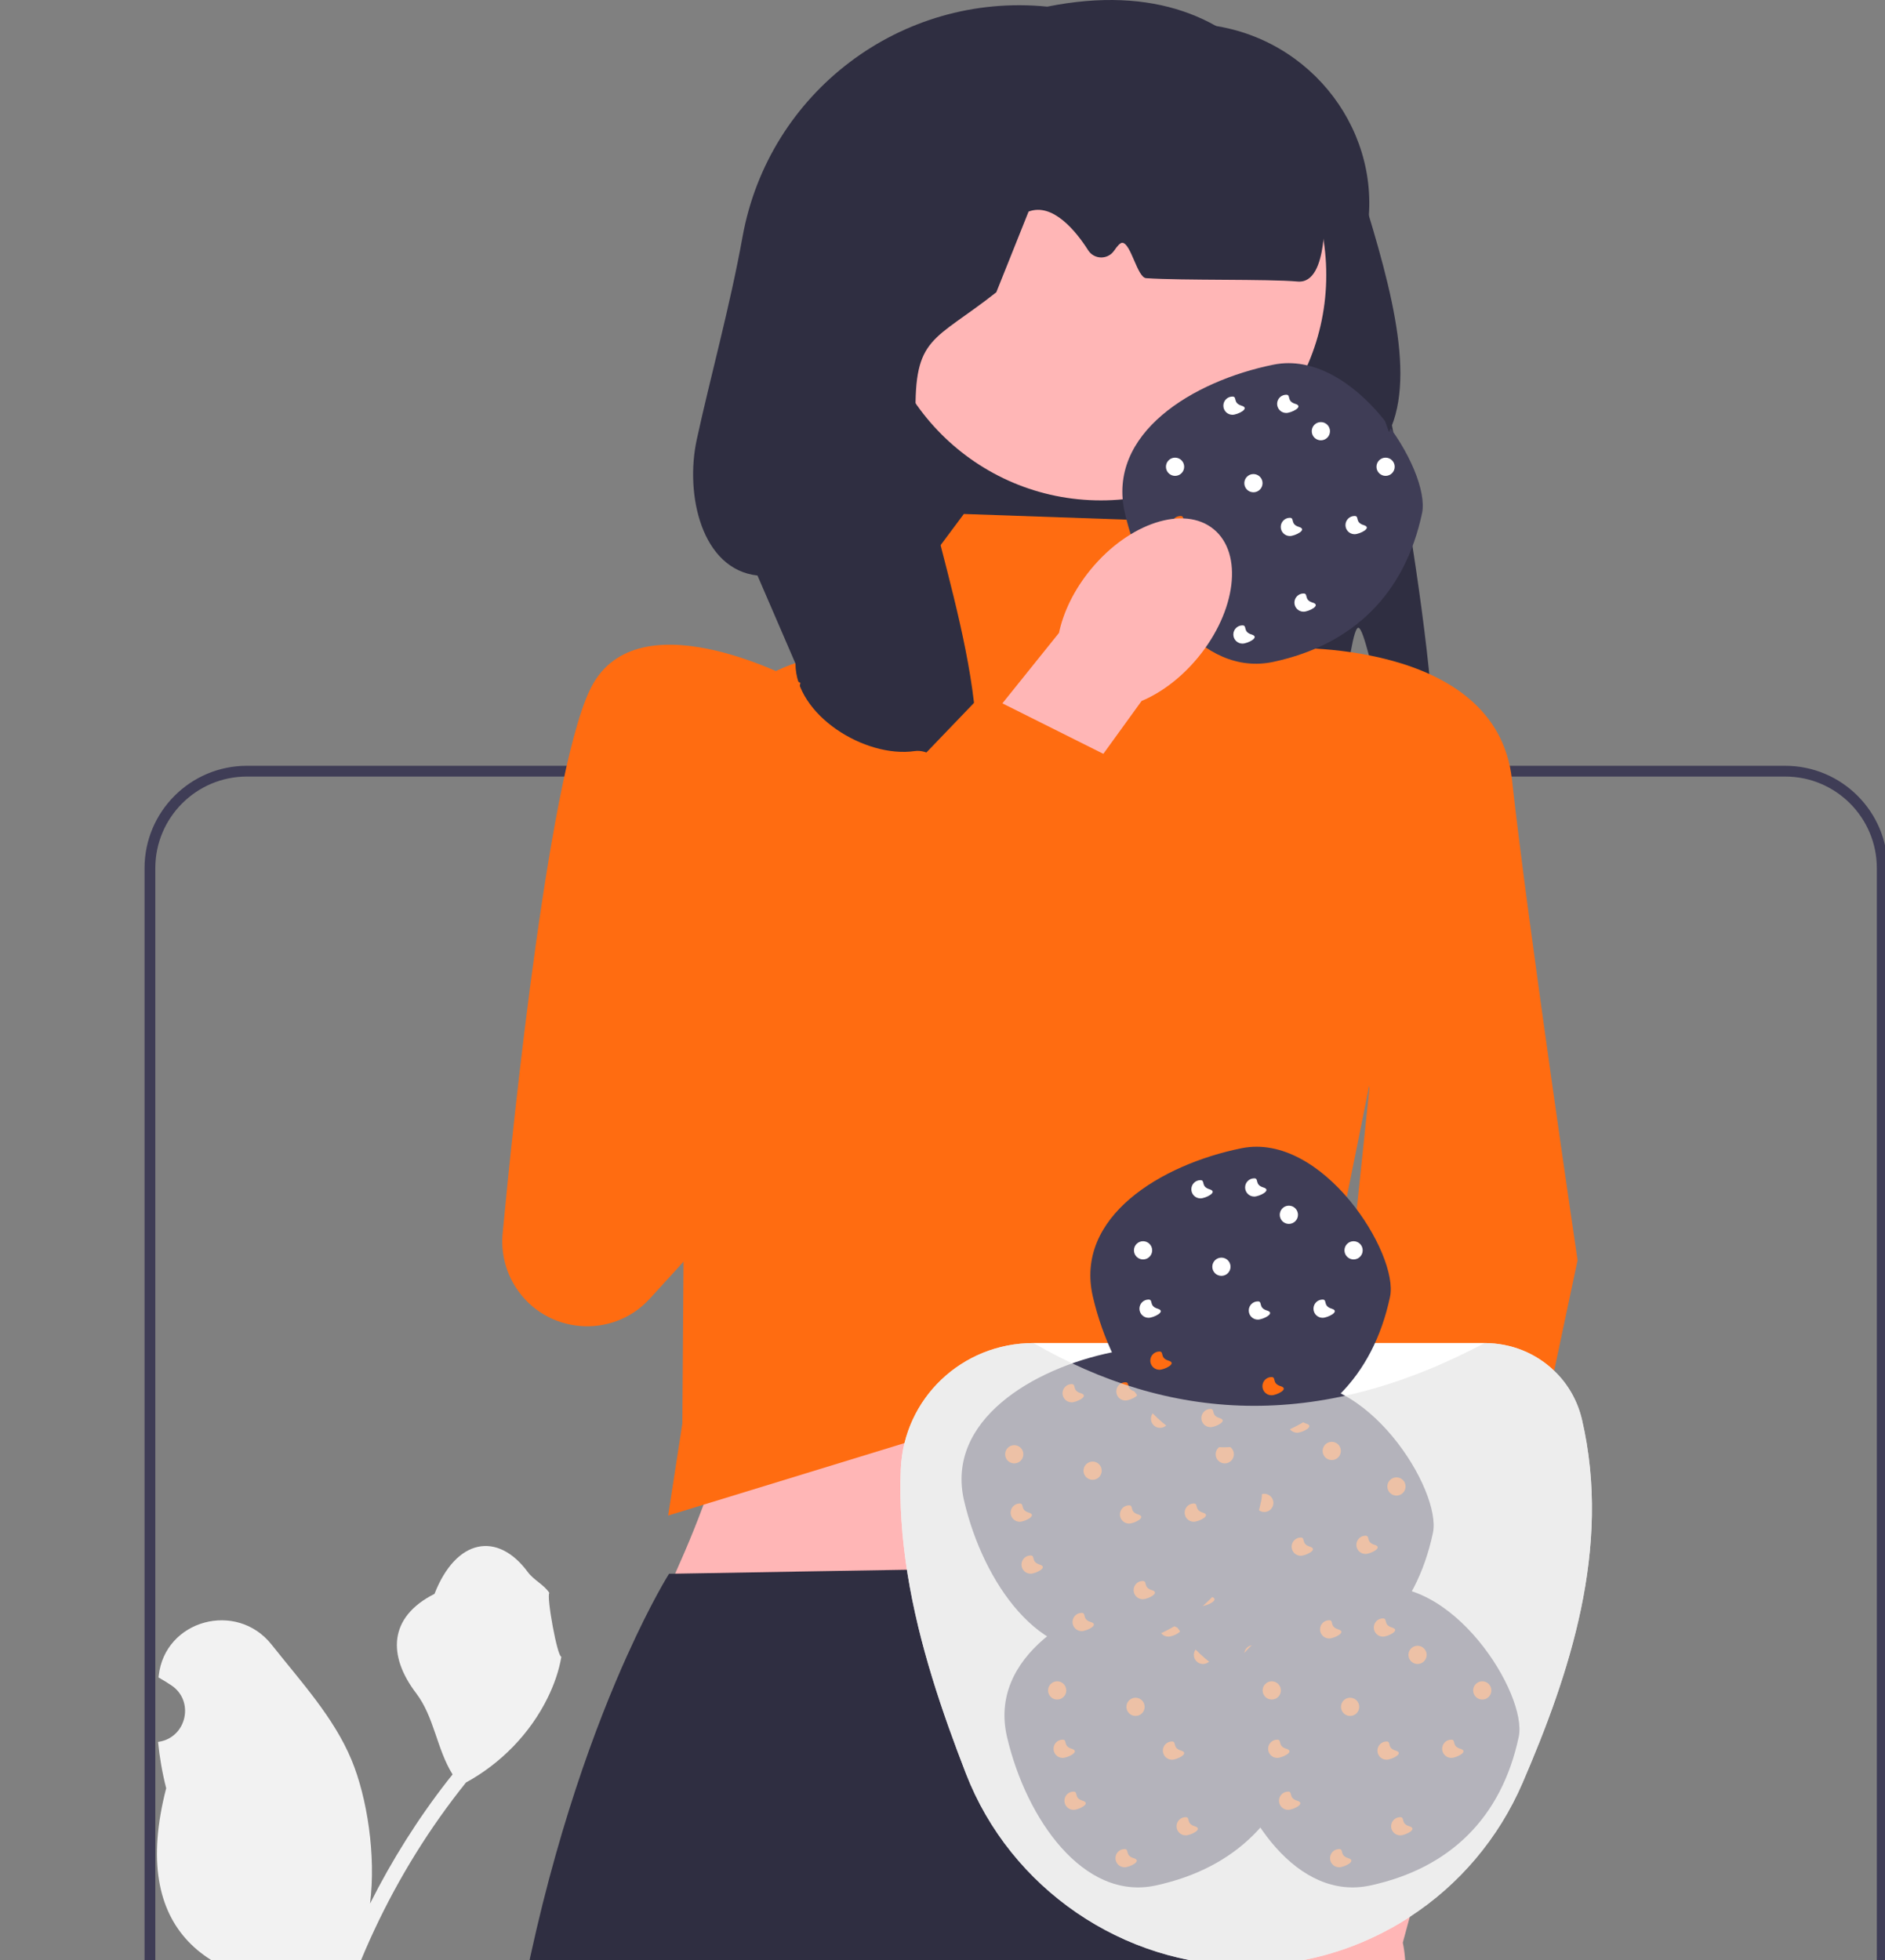 <svg width="176" height="183" viewBox="0 0 176 183" fill="none" xmlns="http://www.w3.org/2000/svg">
<rect x="0" y="0" width="176" height="183" fill="#808080" stroke="none"/>
<g clip-path="url(#clip0_1578_359)">
<path d="M50.938 223.013C48.989 223.135 47.912 220.714 49.386 219.303L49.533 218.72C49.514 218.673 49.495 218.626 49.475 218.58C47.504 213.881 40.825 213.913 38.871 218.619C37.137 222.796 34.929 226.98 34.386 231.396C34.142 233.346 34.251 235.332 34.684 237.245C30.62 228.368 28.482 218.675 28.482 208.928C28.482 206.478 28.616 204.029 28.89 201.586C29.116 199.588 29.426 197.602 29.828 195.634C32.003 184.997 36.713 174.865 43.506 166.403C46.771 164.618 49.495 161.827 51.139 158.483C51.73 157.276 52.194 155.979 52.413 154.657C52.041 154.705 51.011 149.046 51.292 148.698C50.774 147.912 49.847 147.522 49.281 146.755C46.468 142.941 42.593 143.607 40.569 148.79C36.247 150.971 36.205 154.589 38.857 158.068C40.544 160.282 40.776 163.277 42.257 165.647C42.105 165.842 41.946 166.031 41.794 166.226C39.001 169.809 36.585 173.659 34.549 177.704C35.124 173.208 34.274 167.792 32.826 164.301C31.177 160.323 28.086 156.973 25.364 153.534C22.095 149.403 15.391 151.206 14.815 156.442C14.809 156.493 14.804 156.543 14.799 156.594C15.203 156.822 15.599 157.064 15.986 157.32C18.192 158.78 17.43 162.201 14.815 162.604L14.756 162.613C14.902 164.069 15.152 165.513 15.517 166.933C12.026 180.436 19.564 185.355 30.328 185.576C30.566 185.697 30.797 185.819 31.035 185.935C29.944 189.006 29.073 192.155 28.427 195.348C27.848 198.168 27.446 201.02 27.221 203.883C26.941 207.496 26.965 211.127 27.27 214.734L27.251 214.606C26.478 210.634 24.321 206.923 21.189 204.352C16.524 200.52 9.934 199.109 4.901 196.029C2.478 194.546 -0.626 196.462 -0.203 199.271L-0.183 199.405C0.567 199.71 1.298 200.063 2.005 200.459C2.409 200.687 2.805 200.93 3.192 201.185C5.398 202.645 4.636 206.066 2.021 206.469L1.962 206.478C1.919 206.485 1.883 206.491 1.84 206.497C3.126 209.549 4.917 212.382 7.159 214.825C9.342 226.613 18.719 227.732 28.75 224.299H28.756C29.853 229.075 31.455 233.742 33.514 238.189H50.512C50.573 238.001 50.628 237.806 50.683 237.617C49.111 237.714 47.527 237.623 45.979 237.336C47.24 235.789 48.502 234.229 49.763 232.682C49.793 232.651 49.818 232.621 49.842 232.59C50.481 231.799 51.127 231.013 51.767 230.221L51.767 230.22C51.807 227.788 51.516 225.365 50.938 223.013L50.938 223.013Z" fill="#F2F2F2"/>
<path d="M112.801 72.116C112.801 72.001 112.796 71.89 112.791 71.775C112.791 71.679 112.786 71.584 112.781 71.489H107.191C107.06 71.624 106.929 71.75 106.794 71.86C106.733 71.915 106.668 71.966 106.608 72.011C106.563 72.051 106.517 72.081 106.472 72.111C106.347 72.197 106.226 72.272 106.101 72.332C106.055 72.358 106.01 72.378 105.965 72.393C105.854 72.443 105.744 72.473 105.633 72.493H112.806C112.806 72.368 112.806 72.242 112.801 72.116ZM101.665 72.242C101.489 72.232 101.319 72.217 101.143 72.207C100.585 72.167 100.018 72.132 99.45 72.091C99.164 72.071 98.882 72.056 98.601 72.036C98.571 72.036 98.546 72.026 98.516 72.016C98.501 72.006 98.486 72.001 98.471 71.986C98.44 71.971 98.405 71.941 98.375 71.905C98.345 71.875 98.315 71.835 98.285 71.795C98.26 71.76 98.23 71.715 98.204 71.674C98.169 71.614 98.139 71.554 98.104 71.489H96.059C96.029 71.544 95.999 71.589 95.974 71.629L95.964 71.639C95.939 71.674 95.914 71.71 95.889 71.735C95.828 71.8 95.773 71.835 95.718 71.83C95.612 71.82 95.507 71.81 95.406 71.785C95.366 71.78 95.331 71.77 95.291 71.76C95.256 71.75 95.216 71.74 95.18 71.73C95.1 71.704 95.02 71.674 94.944 71.644C94.924 71.634 94.904 71.629 94.884 71.619C94.799 71.579 94.713 71.539 94.628 71.489H88.289C88.043 71.815 87.817 72.152 87.601 72.493H105.046C104.026 72.403 102.871 72.322 101.665 72.242ZM112.801 72.116C112.801 72.001 112.796 71.89 112.791 71.775C112.791 71.679 112.786 71.584 112.781 71.489H107.191C107.06 71.624 106.929 71.75 106.794 71.86C106.733 71.915 106.668 71.966 106.608 72.011C106.563 72.051 106.517 72.081 106.472 72.111C106.347 72.197 106.226 72.272 106.101 72.332C106.055 72.358 106.01 72.378 105.965 72.393C105.854 72.443 105.744 72.473 105.633 72.493H112.806C112.806 72.368 112.806 72.242 112.801 72.116ZM101.665 72.242C101.489 72.232 101.319 72.217 101.143 72.207C100.585 72.167 100.018 72.132 99.45 72.091C99.164 72.071 98.882 72.056 98.601 72.036C98.571 72.036 98.546 72.026 98.516 72.016C98.501 72.006 98.486 72.001 98.471 71.986C98.44 71.971 98.405 71.941 98.375 71.905C98.345 71.875 98.315 71.835 98.285 71.795C98.26 71.76 98.23 71.715 98.204 71.674C98.169 71.614 98.139 71.554 98.104 71.489H96.059C96.029 71.544 95.999 71.589 95.974 71.629L95.964 71.639C95.939 71.674 95.914 71.71 95.889 71.735C95.828 71.8 95.773 71.835 95.718 71.83C95.612 71.82 95.507 71.81 95.406 71.785C95.366 71.78 95.331 71.77 95.291 71.76C95.256 71.75 95.216 71.74 95.18 71.73C95.1 71.704 95.02 71.674 94.944 71.644C94.924 71.634 94.904 71.629 94.884 71.619C94.799 71.579 94.713 71.539 94.628 71.489H88.289C88.043 71.815 87.817 72.152 87.601 72.493H105.046C104.026 72.403 102.871 72.322 101.665 72.242ZM166.688 71.489H23.05C17.781 71.489 13.496 75.773 13.496 81.042V229.201C13.496 234.471 17.781 238.755 23.05 238.755H166.688C171.957 238.755 176.242 234.471 176.242 229.201V81.042C176.242 75.773 171.957 71.489 166.688 71.489ZM175.237 229.201C175.237 233.918 171.405 237.751 166.688 237.751H23.05C18.333 237.751 14.501 233.918 14.501 229.201V81.042C14.501 76.326 18.333 72.493 23.05 72.493H166.688C171.405 72.493 175.237 76.326 175.237 81.042V229.201ZM101.665 72.242C101.489 72.232 101.319 72.217 101.143 72.207C100.585 72.167 100.018 72.132 99.45 72.091C99.164 72.071 98.882 72.056 98.601 72.036C98.571 72.036 98.546 72.026 98.516 72.016C98.501 72.006 98.486 72.001 98.471 71.986C98.44 71.971 98.405 71.941 98.375 71.905C98.345 71.875 98.315 71.835 98.285 71.795C98.26 71.76 98.23 71.715 98.204 71.674C98.169 71.614 98.139 71.554 98.104 71.489H96.059C96.029 71.544 95.999 71.589 95.974 71.629L95.964 71.639C95.939 71.674 95.914 71.71 95.889 71.735C95.828 71.8 95.773 71.835 95.718 71.83C95.612 71.82 95.507 71.81 95.406 71.785C95.366 71.78 95.331 71.77 95.291 71.76C95.256 71.75 95.216 71.74 95.18 71.73C95.1 71.704 95.02 71.674 94.944 71.644C94.924 71.634 94.904 71.629 94.884 71.619C94.799 71.579 94.713 71.539 94.628 71.489H88.289C88.043 71.815 87.817 72.152 87.601 72.493H105.046C104.026 72.403 102.871 72.322 101.665 72.242ZM112.801 72.116C112.801 72.001 112.796 71.89 112.791 71.775C112.791 71.679 112.786 71.584 112.781 71.489H107.191C107.06 71.624 106.929 71.75 106.794 71.86C106.733 71.915 106.668 71.966 106.608 72.011C106.563 72.051 106.517 72.081 106.472 72.111C106.347 72.197 106.226 72.272 106.101 72.332C106.055 72.358 106.01 72.378 105.965 72.393C105.854 72.443 105.744 72.473 105.633 72.493H112.806C112.806 72.368 112.806 72.242 112.801 72.116ZM101.665 72.242C101.489 72.232 101.319 72.217 101.143 72.207C100.585 72.167 100.018 72.132 99.45 72.091C99.164 72.071 98.882 72.056 98.601 72.036C98.571 72.036 98.546 72.026 98.516 72.016C98.501 72.006 98.486 72.001 98.471 71.986C98.44 71.971 98.405 71.941 98.375 71.905C98.345 71.875 98.315 71.835 98.285 71.795C98.26 71.76 98.23 71.715 98.204 71.674C98.169 71.614 98.139 71.554 98.104 71.489H96.059C96.029 71.544 95.999 71.589 95.974 71.629L95.964 71.639C95.939 71.674 95.914 71.71 95.889 71.735C95.828 71.8 95.773 71.835 95.718 71.83C95.612 71.82 95.507 71.81 95.406 71.785C95.366 71.78 95.331 71.77 95.291 71.76C95.256 71.75 95.216 71.74 95.18 71.73C95.1 71.704 95.02 71.674 94.944 71.644C94.924 71.634 94.904 71.629 94.884 71.619C94.799 71.579 94.713 71.539 94.628 71.489H88.289C88.043 71.815 87.817 72.152 87.601 72.493H105.046C104.026 72.403 102.871 72.322 101.665 72.242ZM112.801 72.116C112.801 72.001 112.796 71.89 112.791 71.775C112.791 71.679 112.786 71.584 112.781 71.489H107.191C107.06 71.624 106.929 71.75 106.794 71.86C106.733 71.915 106.668 71.966 106.608 72.011C106.563 72.051 106.517 72.081 106.472 72.111C106.347 72.197 106.226 72.272 106.101 72.332C106.055 72.358 106.01 72.378 105.965 72.393C105.854 72.443 105.744 72.473 105.633 72.493H112.806C112.806 72.368 112.806 72.242 112.801 72.116Z" fill="#3F3D56"/>
<path d="M133.866 72.575C129.858 74.045 127.852 58.946 126.852 58.609C125.922 58.295 124.772 73.612 123.845 73.31C101.41 66 92.078 48.244 72.729 53.255C67.322 36.141 68.874 17.564 74.733 12.091C83.866 -0.052 101.546 0.367 113.722 2.459C123.245 4.096 129.657 13.384 127.394 22.778C127.242 23.41 126.633 24.007 126.831 24.587C127.675 27.067 134.599 61.041 133.866 72.575Z" fill="#2F2E41"/>
<path d="M102.789 46.713C114.411 46.713 123.832 37.292 123.832 25.671C123.832 14.049 114.411 4.628 102.789 4.628C91.167 4.628 81.746 14.049 81.746 25.671C81.746 37.292 91.167 46.713 102.789 46.713Z" fill="#FFB6B6"/>
<path d="M121.939 146.917H63.031C67.969 135.899 71.004 125.406 66.259 117.06L121.939 113.832C119.156 125.1 118.816 136.157 121.939 146.917Z" fill="#FFB6B6"/>
<path d="M143.258 238.755H98.408L97.92 237.751L90.768 223.068L90.059 237.751L90.009 238.755H45.827C45.806 238.419 45.781 238.082 45.761 237.751C43.039 195.733 52.829 167.253 58.57 154.509L58.575 154.504C60.83 149.491 62.468 146.914 62.468 146.914L63.035 146.909H63.041L74.508 146.708H74.513L84.67 146.538L92.345 146.412L95.424 146.357H95.429L97.358 146.327L106.947 146.161L115.511 146.015L121.659 145.915H121.83L122.744 149.858V149.863L122.779 150.039V150.044L122.935 150.692L122.94 150.712L123.251 152.073V152.083L123.272 152.158V152.163L123.347 152.49L123.352 152.505L124.075 155.634L125.246 160.723L126.788 167.378L128.732 175.827L129.716 180.081L131.067 185.943L143.022 237.751L143.258 238.755Z" fill="#2F2E41"/>
<path d="M113.435 48.799L89.992 47.981L80.726 60.408L75.85 61.467C68.541 63.054 63.527 69.795 64.109 77.251L63.711 132.889L62.383 141.479L123.532 122.739L135.006 65.799L118.658 59.926L113.435 48.799Z" fill="#FF6C11"/>
<path d="M118.172 184.448C118.844 182.081 119.995 180.062 121.366 178.622L126.345 155.668L137.197 158.357L130.978 181.352C131.387 183.297 131.305 185.62 130.633 187.987C129.098 193.394 125.063 196.985 121.622 196.008C118.181 195.031 116.636 189.855 118.172 184.448Z" fill="#FFB6B6"/>
<path d="M119.672 60.5C119.672 60.5 139.71 59.48 141.169 72.767C142.628 86.055 147.296 117.643 147.296 117.643L136.476 168.724L121.046 166.58L127.865 101.56L119.672 60.5Z" fill="#FF6C11"/>
<path d="M132.774 47.913C131.179 55.406 126.392 60.172 118.903 61.784C112.18 63.23 106.819 55.572 105.032 47.913C103.291 40.453 111.394 35.561 118.903 34.042C126.476 32.51 133.624 43.913 132.774 47.913Z" fill="#3F3D56"/>
<path d="M109.714 44.424C110.184 44.424 110.565 44.043 110.565 43.573C110.565 43.103 110.184 42.722 109.714 42.722C109.244 42.722 108.863 43.103 108.863 43.573C108.863 44.043 109.244 44.424 109.714 44.424Z" fill="white"/>
<path d="M129.371 44.424C129.84 44.424 130.221 44.043 130.221 43.573C130.221 43.103 129.84 42.722 129.371 42.722C128.901 42.722 128.52 43.103 128.52 43.573C128.52 44.043 128.901 44.424 129.371 44.424Z" fill="white"/>
<path d="M117.031 45.956C117.501 45.956 117.882 45.575 117.882 45.105C117.882 44.635 117.501 44.254 117.031 44.254C116.561 44.254 116.18 44.635 116.18 45.105C116.18 45.575 116.561 45.956 117.031 45.956Z" fill="white"/>
<path d="M123.328 41.105C123.798 41.105 124.179 40.724 124.179 40.254C124.179 39.784 123.798 39.403 123.328 39.403C122.858 39.403 122.477 39.784 122.477 40.254C122.477 40.724 122.858 41.105 123.328 41.105Z" fill="white"/>
<path d="M115.925 37.871C116.776 38.127 115.544 38.722 115.074 38.722C114.604 38.722 114.223 38.341 114.223 37.871C114.223 37.401 114.604 37.02 115.074 37.02C115.544 37.02 115.074 37.616 115.925 37.871Z" fill="white"/>
<path d="M121.284 49.189C122.135 49.445 120.903 50.04 120.433 50.04C119.963 50.04 119.582 49.659 119.582 49.189C119.582 48.719 119.963 48.338 120.433 48.338C120.903 48.338 120.433 48.934 121.284 49.189Z" fill="white"/>
<path d="M120.944 37.701C121.795 37.956 120.563 38.552 120.093 38.552C119.623 38.552 119.242 38.171 119.242 37.701C119.242 37.231 119.623 36.85 120.093 36.85C120.563 36.85 120.093 37.446 120.944 37.701Z" fill="white"/>
<path d="M122.561 56.253C123.412 56.508 122.18 57.104 121.71 57.104C121.24 57.104 120.859 56.723 120.859 56.253C120.859 55.783 121.24 55.402 121.71 55.402C122.18 55.402 121.71 55.997 122.561 56.253Z" fill="white"/>
<path d="M112.093 53.87C112.944 54.125 111.712 54.721 111.242 54.721C110.772 54.721 110.391 54.34 110.391 53.87C110.391 53.4 110.772 53.019 111.242 53.019C111.712 53.019 111.242 53.614 112.093 53.87Z" fill="#FF6C11"/>
<path d="M127.327 49.019C128.178 49.275 126.946 49.87 126.476 49.87C126.006 49.87 125.625 49.489 125.625 49.019C125.625 48.549 126.006 48.168 126.476 48.168C126.946 48.168 126.476 48.764 127.327 49.019Z" fill="white"/>
<path d="M111.077 49.019C111.928 49.275 110.696 49.87 110.226 49.87C109.756 49.87 109.375 49.489 109.375 49.019C109.375 48.549 109.756 48.168 110.226 48.168C110.696 48.168 110.226 48.764 111.077 49.019Z" fill="#FF6C11"/>
<path d="M116.858 59.231C117.709 59.486 116.477 60.082 116.007 60.082C115.537 60.082 115.156 59.701 115.156 59.231C115.156 58.761 115.537 58.38 116.007 58.38C116.477 58.38 116.007 58.976 116.858 59.231Z" fill="white"/>
<path d="M111.851 61.382C110.285 63.28 108.421 64.668 106.588 65.437L92.82 84.466L83.957 77.65L98.878 59.081C99.284 57.135 100.29 55.04 101.855 53.142C105.431 48.804 110.567 47.133 113.327 49.408C116.087 51.684 115.426 57.044 111.851 61.382Z" fill="#FFB6B6"/>
<path d="M90.786 74.781C93.064 63.536 85.651 47.26 85.488 38.839C85.344 31.347 87.137 31.924 93.023 27.286L96.037 19.751C98.301 18.893 100.486 21.607 101.596 23.356C102.163 24.249 103.443 24.262 104.035 23.386C104.323 22.96 104.601 22.651 104.794 22.664C105.602 22.721 106.186 25.911 107.012 25.967C110.485 26.2 118.355 26.032 121.152 26.281C124.199 26.553 123.507 19.072 123.833 19.658C126.374 24.232 125.006 18.244 121.722 15.735L126.608 16.235C129.525 25.541 132.344 34.781 129.691 40.346L124.827 26.672C124.827 12.837 117.821 -3.389 97.78 0.62C84.141 -0.744 71.767 8.617 69.33 22.107C68.145 28.667 66.303 35.28 65.054 41.042C63.941 46.176 65.504 53.147 70.725 53.727L74.273 61.945C74.273 66.765 80.771 70.789 85.401 70.116C87.78 69.77 90.544 73.974 90.849 75.005L90.786 74.781Z" fill="#2F2E41"/>
<path d="M147.699 132.493C147.278 130.715 146.368 129.163 145.118 127.972L145.113 127.967C143.43 126.345 141.124 125.375 138.613 125.375H96.49C89.829 125.375 84.389 130.534 84.108 137.129C84.033 138.757 84.063 140.374 84.173 141.987C84.269 143.519 84.45 145.036 84.676 146.537C84.696 146.663 84.711 146.789 84.736 146.914V146.919C85.801 153.56 87.996 159.914 90.191 165.575C94.345 176.289 104.853 183.492 116.351 183.492C117.079 183.492 117.797 183.462 118.511 183.406H118.516C122.504 183.105 126.311 181.945 129.722 180.081C130.38 179.73 131.013 179.353 131.631 178.941C131.631 178.941 131.636 178.941 131.636 178.936C136.207 175.962 139.909 171.658 142.169 166.414C146.484 156.398 150.522 144.528 147.699 132.493Z" fill="white"/>
<path d="M121.766 162.145C120.171 169.638 115.384 174.404 107.895 176.016C101.172 177.463 95.811 169.804 94.024 162.145C92.283 154.685 100.386 149.793 107.895 148.274C115.468 146.742 122.617 158.146 121.766 162.145Z" fill="#3F3D56"/>
<path d="M98.707 158.656C99.176 158.656 99.557 158.275 99.557 157.805C99.557 157.335 99.176 156.954 98.707 156.954C98.237 156.954 97.856 157.335 97.856 157.805C97.856 158.275 98.237 158.656 98.707 158.656Z" fill="#FF6C11"/>
<path d="M118.363 158.656C118.833 158.656 119.214 158.275 119.214 157.805C119.214 157.335 118.833 156.954 118.363 156.954C117.893 156.954 117.512 157.335 117.512 157.805C117.512 158.275 117.893 158.656 118.363 158.656Z" fill="#FF6C11"/>
<path d="M106.023 160.188C106.493 160.188 106.874 159.807 106.874 159.337C106.874 158.867 106.493 158.486 106.023 158.486C105.553 158.486 105.172 158.867 105.172 159.337C105.172 159.807 105.553 160.188 106.023 160.188Z" fill="#FF6C11"/>
<path d="M112.32 155.337C112.79 155.337 113.171 154.956 113.171 154.486C113.171 154.016 112.79 153.635 112.32 153.635C111.85 153.635 111.469 154.016 111.469 154.486C111.469 154.956 111.85 155.337 112.32 155.337Z" fill="#FF6C11"/>
<path d="M104.917 152.104C105.768 152.359 104.536 152.955 104.066 152.955C103.596 152.955 103.215 152.574 103.215 152.104C103.215 151.634 103.596 151.253 104.066 151.253C104.536 151.253 104.066 151.848 104.917 152.104Z" fill="#FF6C11"/>
<path d="M110.276 163.422C111.127 163.677 109.895 164.273 109.425 164.273C108.955 164.273 108.574 163.892 108.574 163.422C108.574 162.952 108.955 162.571 109.425 162.571C109.895 162.571 109.425 163.166 110.276 163.422Z" fill="#FF6C11"/>
<path d="M109.936 151.933C110.787 152.189 109.555 152.784 109.085 152.784C108.615 152.784 108.234 152.403 108.234 151.933C108.234 151.463 108.615 151.082 109.085 151.082C109.555 151.082 109.085 151.678 109.936 151.933Z" fill="#FF6C11"/>
<path d="M111.554 170.485C112.405 170.74 111.173 171.336 110.703 171.336C110.233 171.336 109.852 170.955 109.852 170.485C109.852 170.015 110.233 169.634 110.703 169.634C111.173 169.634 110.703 170.229 111.554 170.485Z" fill="#FF6C11"/>
<path d="M101.085 168.102C101.936 168.357 100.704 168.953 100.234 168.953C99.764 168.953 99.383 168.572 99.383 168.102C99.383 167.632 99.764 167.251 100.234 167.251C100.704 167.251 100.234 167.847 101.085 168.102Z" fill="#FF6C11"/>
<path d="M116.319 163.251C117.17 163.507 115.938 164.102 115.468 164.102C114.998 164.102 114.617 163.721 114.617 163.251C114.617 162.782 114.998 162.401 115.468 162.401C115.938 162.401 115.468 162.996 116.319 163.251Z" fill="#FF6C11"/>
<path d="M100.069 163.251C100.92 163.507 99.688 164.102 99.218 164.102C98.748 164.102 98.367 163.721 98.367 163.251C98.367 162.782 98.748 162.401 99.218 162.401C99.688 162.401 99.218 162.996 100.069 163.251Z" fill="#FF6C11"/>
<path d="M105.85 173.463C106.701 173.718 105.469 174.314 104.999 174.314C104.529 174.314 104.148 173.933 104.148 173.463C104.148 172.993 104.529 172.612 104.999 172.612C105.469 172.612 104.999 173.208 105.85 173.463Z" fill="#FF6C11"/>
<path d="M133.789 143.106C132.195 150.599 127.407 155.366 119.918 156.977C113.195 158.424 107.834 150.765 106.047 143.106C104.306 135.646 112.41 130.754 119.918 129.235C127.492 127.704 134.64 139.107 133.789 143.106Z" fill="#3F3D56"/>
<path d="M110.73 139.617C111.2 139.617 111.581 139.236 111.581 138.766C111.581 138.296 111.2 137.915 110.73 137.915C110.26 137.915 109.879 138.296 109.879 138.766C109.879 139.236 110.26 139.617 110.73 139.617Z" fill="#FF6C11"/>
<path d="M130.386 139.617C130.856 139.617 131.237 139.236 131.237 138.766C131.237 138.296 130.856 137.915 130.386 137.915C129.916 137.915 129.535 138.296 129.535 138.766C129.535 139.236 129.916 139.617 130.386 139.617Z" fill="#FF6C11"/>
<path d="M118.046 141.149C118.516 141.149 118.897 140.768 118.897 140.298C118.897 139.828 118.516 139.447 118.046 139.447C117.576 139.447 117.195 139.828 117.195 140.298C117.195 140.768 117.576 141.149 118.046 141.149Z" fill="#FF6C11"/>
<path d="M124.343 136.299C124.813 136.299 125.194 135.918 125.194 135.448C125.194 134.978 124.813 134.597 124.343 134.597C123.873 134.597 123.492 134.978 123.492 135.448C123.492 135.918 123.873 136.299 124.343 136.299Z" fill="#FF6C11"/>
<path d="M116.944 133.065C117.795 133.32 116.563 133.916 116.093 133.916C115.623 133.916 115.242 133.535 115.242 133.065C115.242 132.595 115.623 132.214 116.093 132.214C116.563 132.214 116.093 132.81 116.944 133.065Z" fill="#FF6C11"/>
<path d="M122.3 144.383C123.151 144.638 121.919 145.234 121.449 145.234C120.979 145.234 120.598 144.853 120.598 144.383C120.598 143.913 120.979 143.532 121.449 143.532C121.919 143.532 121.449 144.128 122.3 144.383Z" fill="#FF6C11"/>
<path d="M121.96 132.895C122.811 133.15 121.579 133.746 121.109 133.746C120.639 133.746 120.258 133.365 120.258 132.895C120.258 132.425 120.639 132.044 121.109 132.044C121.579 132.044 121.109 132.639 121.96 132.895Z" fill="#FF6C11"/>
<path d="M123.577 151.446C124.428 151.701 123.196 152.297 122.726 152.297C122.256 152.297 121.875 151.916 121.875 151.446C121.875 150.976 122.256 150.595 122.726 150.595C123.196 150.595 122.726 151.191 123.577 151.446Z" fill="#FF6C11"/>
<path d="M113.108 149.063C113.959 149.319 112.727 149.914 112.257 149.914C111.787 149.914 111.406 149.533 111.406 149.063C111.406 148.593 111.787 148.212 112.257 148.212C112.727 148.212 112.257 148.808 113.108 149.063Z" fill="#FF6C11"/>
<path d="M128.343 144.213C129.194 144.468 127.962 145.064 127.492 145.064C127.022 145.064 126.641 144.683 126.641 144.213C126.641 143.743 127.022 143.362 127.492 143.362C127.962 143.362 127.492 143.957 128.343 144.213Z" fill="#FF6C11"/>
<path d="M112.093 144.213C112.944 144.468 111.712 145.064 111.242 145.064C110.772 145.064 110.391 144.683 110.391 144.213C110.391 143.743 110.772 143.362 111.242 143.362C111.712 143.362 111.242 143.957 112.093 144.213Z" fill="#FF6C11"/>
<path d="M117.874 154.424C118.725 154.68 117.493 155.275 117.023 155.275C116.553 155.275 116.172 154.894 116.172 154.424C116.172 153.954 116.553 153.573 117.023 153.573C117.493 153.573 117.023 154.169 117.874 154.424Z" fill="#FF6C11"/>
<path d="M117.758 140.1C116.164 147.593 111.376 152.36 103.887 153.971C97.164 155.418 91.803 147.759 90.016 140.1C88.275 132.64 96.378 127.748 103.887 126.229C111.461 124.698 118.609 136.101 117.758 140.1Z" fill="#3F3D56"/>
<path d="M94.699 136.611C95.169 136.611 95.55 136.23 95.55 135.76C95.55 135.29 95.169 134.909 94.699 134.909C94.229 134.909 93.848 135.29 93.848 135.76C93.848 136.23 94.229 136.611 94.699 136.611Z" fill="#FF6C11"/>
<path d="M114.355 136.611C114.825 136.611 115.206 136.23 115.206 135.76C115.206 135.29 114.825 134.909 114.355 134.909C113.885 134.909 113.504 135.29 113.504 135.76C113.504 136.23 113.885 136.611 114.355 136.611Z" fill="#FF6C11"/>
<path d="M102.015 138.143C102.485 138.143 102.866 137.762 102.866 137.292C102.866 136.822 102.485 136.441 102.015 136.441C101.545 136.441 101.164 136.822 101.164 137.292C101.164 137.762 101.545 138.143 102.015 138.143Z" fill="#FF6C11"/>
<path d="M108.312 133.293C108.782 133.293 109.163 132.912 109.163 132.442C109.163 131.972 108.782 131.591 108.312 131.591C107.842 131.591 107.461 131.972 107.461 132.442C107.461 132.912 107.842 133.293 108.312 133.293Z" fill="#FF6C11"/>
<path d="M100.909 130.059C101.76 130.314 100.528 130.91 100.058 130.91C99.588 130.91 99.207 130.529 99.207 130.059C99.207 129.589 99.588 129.208 100.058 129.208C100.528 129.208 100.058 129.803 100.909 130.059Z" fill="#FF6C11"/>
<path d="M106.268 141.377C107.119 141.632 105.887 142.228 105.417 142.228C104.947 142.228 104.566 141.847 104.566 141.377C104.566 140.907 104.947 140.526 105.417 140.526C105.887 140.526 105.417 141.121 106.268 141.377Z" fill="#FF6C11"/>
<path d="M105.929 129.889C106.78 130.144 105.548 130.74 105.078 130.74C104.608 130.74 104.227 130.359 104.227 129.889C104.227 129.419 104.608 129.038 105.078 129.038C105.548 129.038 105.078 129.633 105.929 129.889Z" fill="#FF6C11"/>
<path d="M107.546 148.44C108.397 148.695 107.165 149.291 106.695 149.291C106.225 149.291 105.844 148.91 105.844 148.44C105.844 147.97 106.225 147.589 106.695 147.589C107.165 147.589 106.695 148.185 107.546 148.44Z" fill="#FF6C11"/>
<path d="M97.077 146.057C97.928 146.312 96.696 146.908 96.226 146.908C95.756 146.908 95.375 146.527 95.375 146.057C95.375 145.587 95.756 145.206 96.226 145.206C96.696 145.206 96.226 145.802 97.077 146.057Z" fill="#FF6C11"/>
<path d="M112.311 141.207C113.162 141.462 111.93 142.058 111.46 142.058C110.99 142.058 110.609 141.677 110.609 141.207C110.609 140.737 110.99 140.356 111.46 140.356C111.93 140.356 111.46 140.951 112.311 141.207Z" fill="#FF6C11"/>
<path d="M96.061 141.207C96.912 141.462 95.68 142.058 95.21 142.058C94.74 142.058 94.359 141.677 94.359 141.207C94.359 140.737 94.74 140.356 95.21 140.356C95.68 140.356 95.21 140.951 96.061 141.207Z" fill="#FF6C11"/>
<path d="M101.843 151.418C102.694 151.674 101.462 152.269 100.992 152.269C100.522 152.269 100.141 151.888 100.141 151.418C100.141 150.948 100.522 150.567 100.992 150.567C101.462 150.567 100.992 151.163 101.843 151.418Z" fill="#FF6C11"/>
<path d="M129.785 121.061C128.191 128.554 123.404 133.321 115.914 134.932C109.192 136.379 103.83 128.72 102.043 121.061C100.303 113.601 108.406 108.709 115.914 107.191C123.488 105.659 130.636 117.062 129.785 121.061Z" fill="#3F3D56"/>
<path d="M106.726 117.572C107.196 117.572 107.577 117.191 107.577 116.721C107.577 116.251 107.196 115.87 106.726 115.87C106.256 115.87 105.875 116.251 105.875 116.721C105.875 117.191 106.256 117.572 106.726 117.572Z" fill="white"/>
<path d="M126.382 117.572C126.852 117.572 127.233 117.191 127.233 116.721C127.233 116.251 126.852 115.87 126.382 115.87C125.912 115.87 125.531 116.251 125.531 116.721C125.531 117.191 125.912 117.572 126.382 117.572Z" fill="white"/>
<path d="M114.042 119.104C114.512 119.104 114.893 118.723 114.893 118.253C114.893 117.783 114.512 117.402 114.042 117.402C113.572 117.402 113.191 117.783 113.191 118.253C113.191 118.723 113.572 119.104 114.042 119.104Z" fill="white"/>
<path d="M120.339 114.254C120.809 114.254 121.19 113.873 121.19 113.403C121.19 112.933 120.809 112.552 120.339 112.552C119.869 112.552 119.488 112.933 119.488 113.403C119.488 113.873 119.869 114.254 120.339 114.254Z" fill="white"/>
<path d="M112.936 111.02C113.787 111.275 112.555 111.871 112.085 111.871C111.615 111.871 111.234 111.49 111.234 111.02C111.234 110.55 111.615 110.169 112.085 110.169C112.555 110.169 112.085 110.765 112.936 111.02Z" fill="white"/>
<path d="M118.296 122.338C119.147 122.593 117.915 123.189 117.445 123.189C116.975 123.189 116.594 122.808 116.594 122.338C116.594 121.868 116.975 121.487 117.445 121.487C117.915 121.487 117.445 122.083 118.296 122.338Z" fill="white"/>
<path d="M117.956 110.85C118.807 111.105 117.575 111.701 117.105 111.701C116.635 111.701 116.254 111.32 116.254 110.85C116.254 110.38 116.635 109.999 117.105 109.999C117.575 109.999 117.105 110.594 117.956 110.85Z" fill="white"/>
<path d="M119.573 129.401C120.424 129.656 119.192 130.252 118.722 130.252C118.252 130.252 117.871 129.871 117.871 129.401C117.871 128.931 118.252 128.55 118.722 128.55C119.192 128.55 118.722 129.146 119.573 129.401Z" fill="#FF6C11"/>
<path d="M109.104 127.018C109.955 127.274 108.723 127.869 108.253 127.869C107.783 127.869 107.402 127.488 107.402 127.018C107.402 126.548 107.783 126.167 108.253 126.167C108.723 126.167 108.253 126.763 109.104 127.018Z" fill="#FF6C11"/>
<path d="M124.339 122.168C125.19 122.423 123.958 123.019 123.488 123.019C123.018 123.019 122.637 122.638 122.637 122.168C122.637 121.698 123.018 121.317 123.488 121.317C123.958 121.317 123.488 121.913 124.339 122.168Z" fill="white"/>
<path d="M108.089 122.168C108.94 122.423 107.708 123.019 107.238 123.019C106.768 123.019 106.387 122.638 106.387 122.168C106.387 121.698 106.768 121.317 107.238 121.317C107.708 121.317 107.238 121.913 108.089 122.168Z" fill="white"/>
<path d="M113.87 132.379C114.721 132.635 113.489 133.23 113.019 133.23C112.549 133.23 112.168 132.849 112.168 132.379C112.168 131.909 112.549 131.528 113.019 131.528C113.489 131.528 113.019 132.124 113.87 132.379Z" fill="#FF6C11"/>
<path d="M141.801 162.145C140.207 169.638 135.419 174.404 127.93 176.016C121.207 177.463 115.846 169.804 114.059 162.145C112.318 154.685 120.421 149.793 127.93 148.274C135.504 146.742 142.652 158.146 141.801 162.145Z" fill="#3F3D56"/>
<path d="M118.742 158.656C119.212 158.656 119.593 158.275 119.593 157.805C119.593 157.335 119.212 156.954 118.742 156.954C118.272 156.954 117.891 157.335 117.891 157.805C117.891 158.275 118.272 158.656 118.742 158.656Z" fill="#FF6C11"/>
<path d="M138.398 158.656C138.868 158.656 139.249 158.275 139.249 157.805C139.249 157.335 138.868 156.954 138.398 156.954C137.928 156.954 137.547 157.335 137.547 157.805C137.547 158.275 137.928 158.656 138.398 158.656Z" fill="#FF6C11"/>
<path d="M126.058 160.188C126.528 160.188 126.909 159.807 126.909 159.337C126.909 158.867 126.528 158.486 126.058 158.486C125.588 158.486 125.207 158.867 125.207 159.337C125.207 159.807 125.588 160.188 126.058 160.188Z" fill="#FF6C11"/>
<path d="M132.355 155.337C132.825 155.337 133.206 154.956 133.206 154.486C133.206 154.016 132.825 153.635 132.355 153.635C131.885 153.635 131.504 154.016 131.504 154.486C131.504 154.956 131.885 155.337 132.355 155.337Z" fill="#FF6C11"/>
<path d="M124.952 152.104C125.803 152.359 124.571 152.955 124.101 152.955C123.631 152.955 123.25 152.574 123.25 152.104C123.25 151.634 123.631 151.253 124.101 151.253C124.571 151.253 124.101 151.848 124.952 152.104Z" fill="#FF6C11"/>
<path d="M130.311 163.422C131.162 163.677 129.93 164.273 129.46 164.273C128.99 164.273 128.609 163.892 128.609 163.422C128.609 162.952 128.99 162.571 129.46 162.571C129.93 162.571 129.46 163.166 130.311 163.422Z" fill="#FF6C11"/>
<path d="M129.971 151.933C130.822 152.189 129.59 152.784 129.121 152.784C128.651 152.784 128.27 152.403 128.27 151.933C128.27 151.463 128.651 151.082 129.121 151.082C129.59 151.082 129.121 151.678 129.971 151.933Z" fill="#FF6C11"/>
<path d="M131.589 170.485C132.44 170.74 131.208 171.336 130.738 171.336C130.268 171.336 129.887 170.955 129.887 170.485C129.887 170.015 130.268 169.634 130.738 169.634C131.208 169.634 130.738 170.229 131.589 170.485Z" fill="#FF6C11"/>
<path d="M121.12 168.102C121.971 168.357 120.739 168.953 120.269 168.953C119.799 168.953 119.418 168.572 119.418 168.102C119.418 167.632 119.799 167.251 120.269 167.251C120.739 167.251 120.269 167.847 121.12 168.102Z" fill="#FF6C11"/>
<path d="M136.354 163.251C137.205 163.507 135.973 164.102 135.503 164.102C135.033 164.102 134.652 163.721 134.652 163.251C134.652 162.782 135.033 162.401 135.503 162.401C135.973 162.401 135.503 162.996 136.354 163.251Z" fill="#FF6C11"/>
<path d="M120.104 163.251C120.955 163.507 119.723 164.102 119.253 164.102C118.783 164.102 118.402 163.721 118.402 163.251C118.402 162.782 118.783 162.401 119.253 162.401C119.723 162.401 119.253 162.996 120.104 163.251Z" fill="#FF6C11"/>
<path d="M125.886 173.463C126.737 173.718 125.505 174.314 125.035 174.314C124.565 174.314 124.184 173.933 124.184 173.463C124.184 172.993 124.565 172.612 125.035 172.612C125.505 172.612 125.035 173.208 125.886 173.463Z" fill="#FF6C11"/>
<path opacity="0.7" d="M147.699 132.493C147.278 130.715 146.368 129.163 145.118 127.972L145.113 127.967C143.43 126.345 141.124 125.375 138.613 125.375C122.941 133.708 109.106 132.655 96.49 125.375C89.829 125.375 84.389 130.534 84.108 137.129C84.033 138.757 84.063 140.374 84.173 141.987C84.269 143.519 84.45 145.036 84.676 146.537C84.696 146.663 84.711 146.789 84.736 146.914V146.919C85.801 153.56 87.996 159.914 90.191 165.575C94.345 176.289 104.853 183.492 116.351 183.492C117.079 183.492 117.797 183.462 118.511 183.406H118.516C122.504 183.105 126.311 181.945 129.722 180.081C130.38 179.73 131.013 179.353 131.631 178.941C131.631 178.941 131.636 178.941 131.636 178.936C136.207 175.962 139.909 171.658 142.169 166.414C146.484 156.398 150.522 144.528 147.699 132.493Z" fill="#E6E6E6"/>
<path d="M74.738 63.748C74.738 63.748 60.157 55.732 55.423 63.748C51.384 70.588 47.873 105.146 46.93 115.145C46.764 116.9 47.188 118.654 48.134 120.142C50.937 124.546 57.158 125.085 60.676 121.228L105.801 71.764L91.773 64.75L67.724 89.801L74.738 63.748Z" fill="#FF6C11"/>
</g>
<defs>
<clipPath id="clip0_1578_359">
<rect width="176" height="183" fill="white"/>
</clipPath>
</defs>
</svg>
